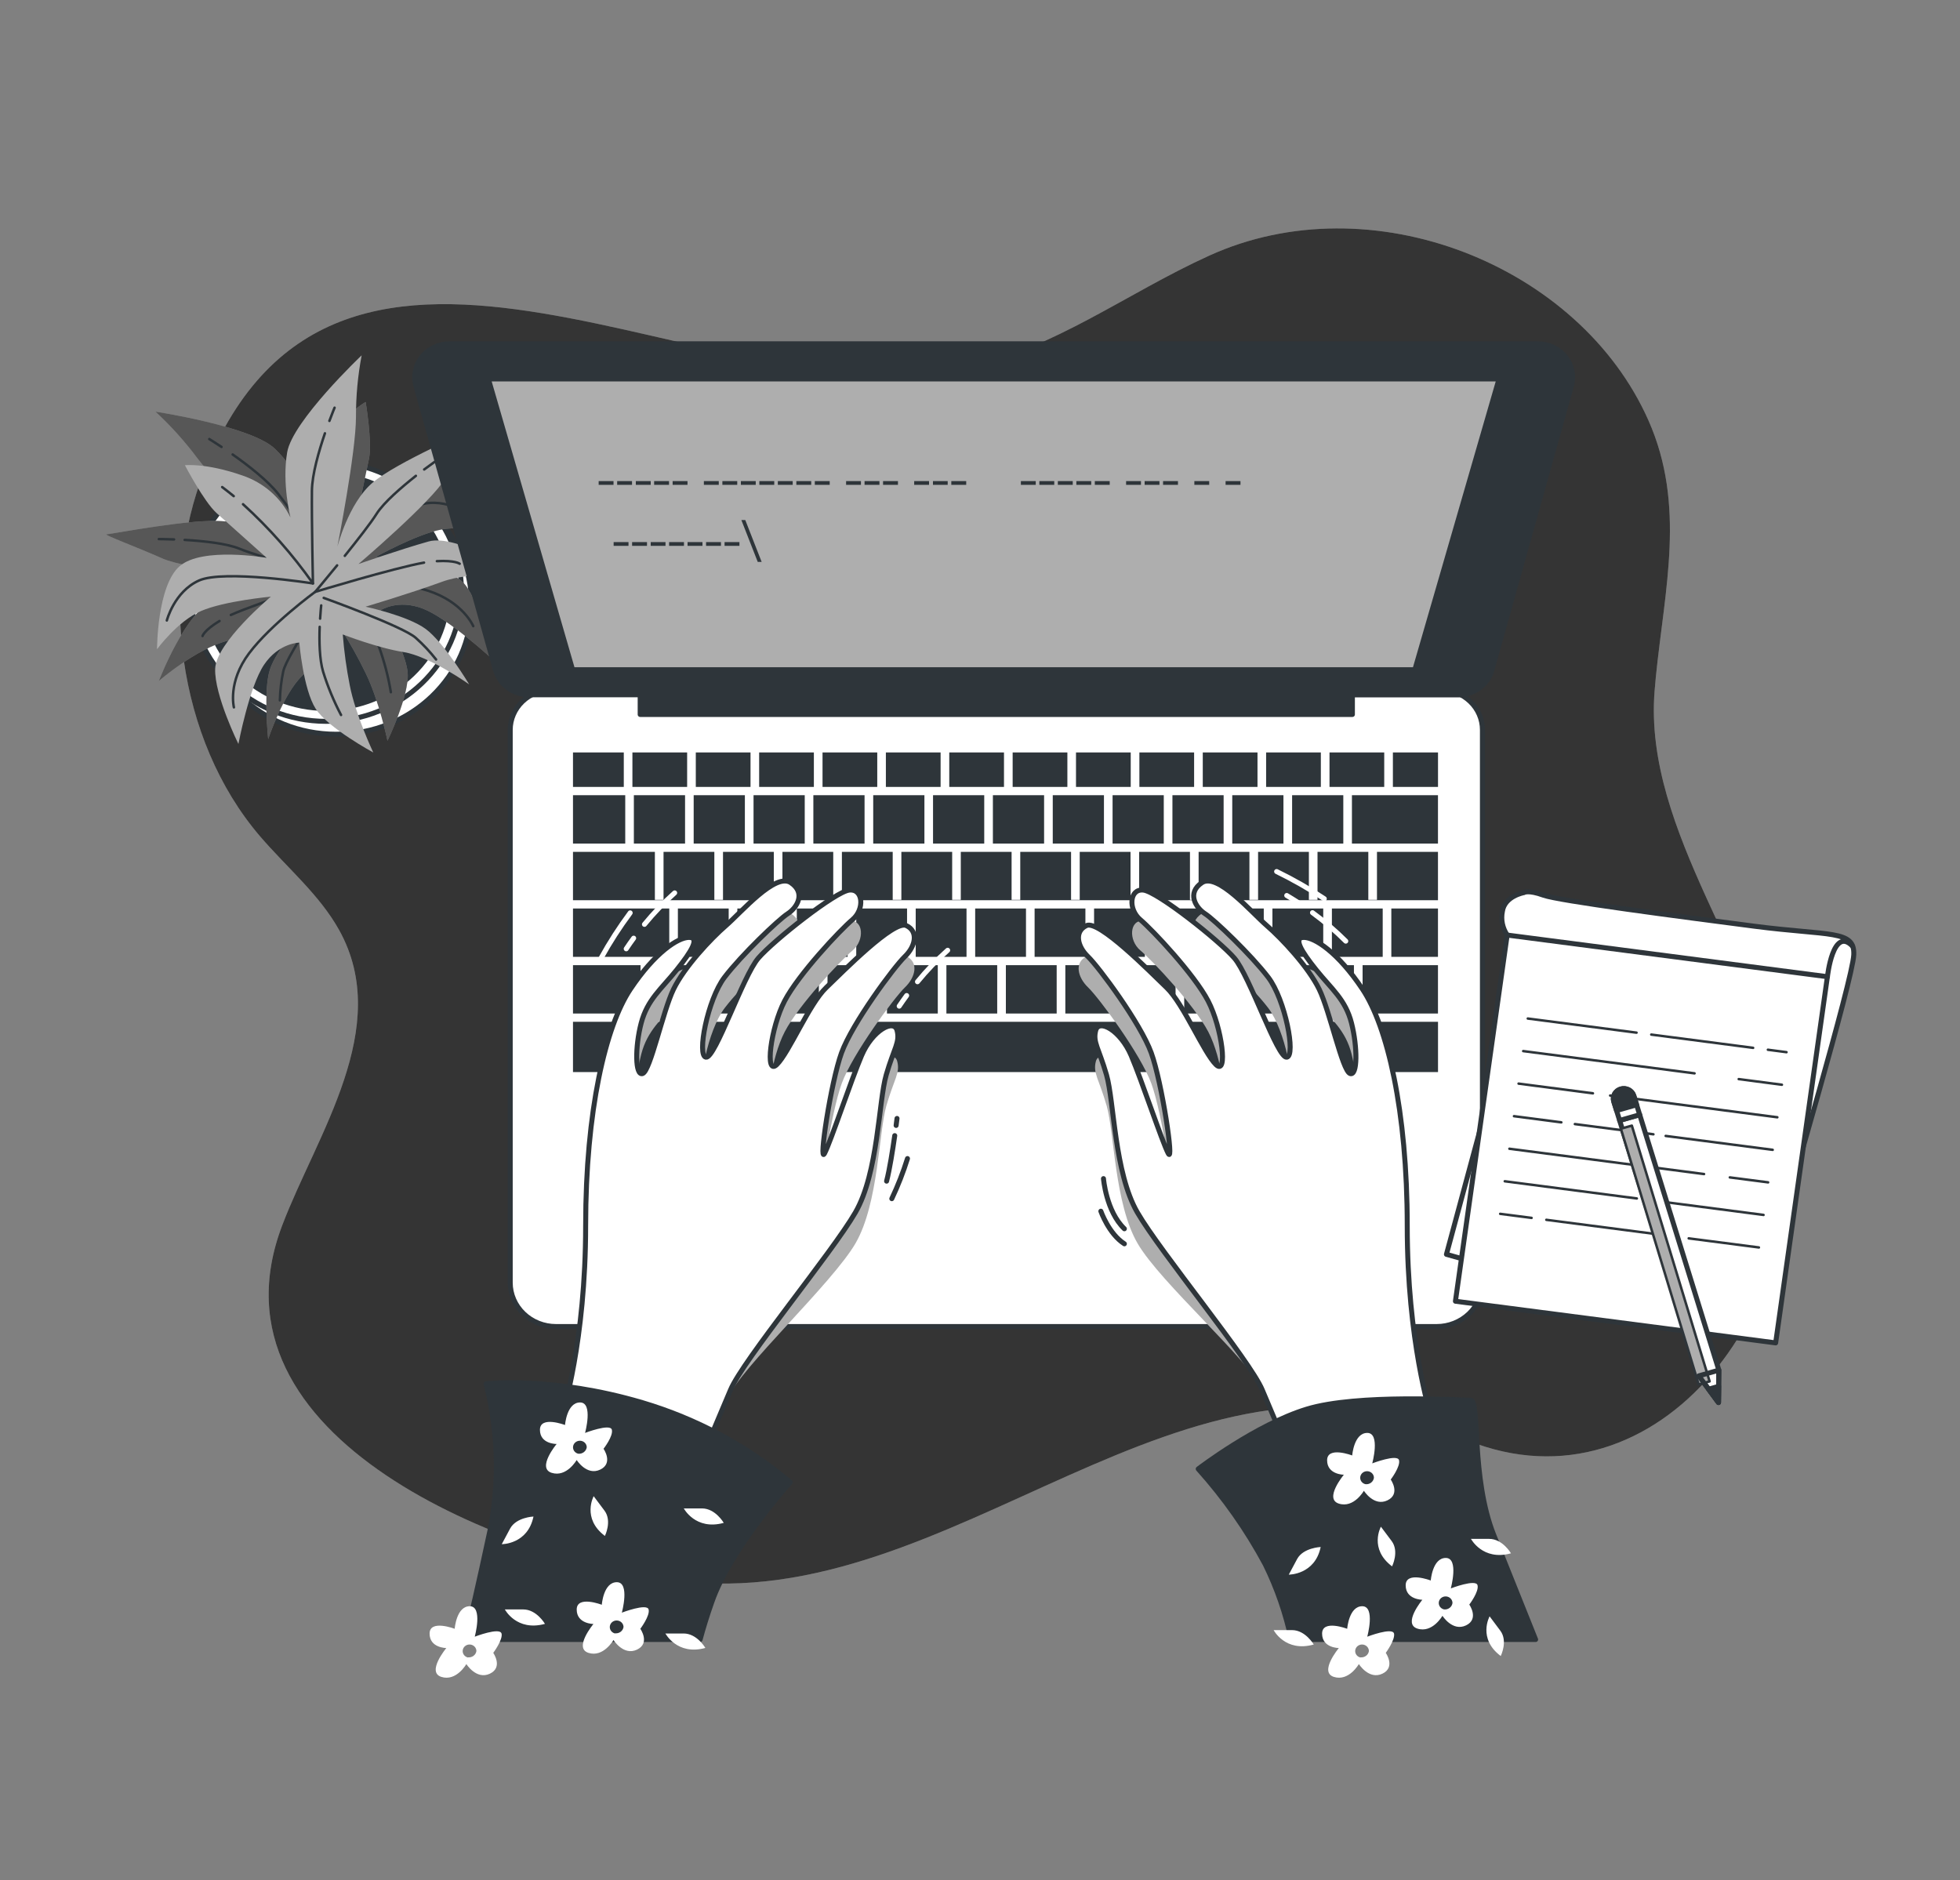 <svg width="393" height="377" viewBox="0 0 393 377" fill="none" xmlns="http://www.w3.org/2000/svg">
<rect x="0" y="0" width="393" height="377" fill="#808080" stroke="none"/>
<path d="M332.014 135.72C333.799 118.031 338.067 101.285 330.521 84.274C316.672 53.059 274.896 36.486 242.434 51.272C225.834 58.812 211.638 69.843 193.356 73.892C144.011 84.817 67.848 26.608 40.99 94.378C31.77 117.631 35.488 148.274 52.159 167.712C57.512 173.948 64.051 179.376 68.013 186.509C78.852 206.03 63.509 227.482 56.592 245.691C40.165 288.721 102.102 312.533 135.719 316.921C191.289 324.22 237.128 263.146 292.392 288.028C330.906 305.37 364.704 263.146 357.63 220.922C353.001 193.28 329.562 166.822 331.755 138.653C331.834 137.68 331.92 136.708 332.014 135.72Z" fill="#AEAEAE"/>
<path opacity="0.7" d="M332.014 135.72C333.799 118.031 338.067 101.285 330.521 84.274C316.672 53.059 274.896 36.486 242.434 51.272C225.834 58.812 211.638 69.843 193.356 73.892C144.011 84.817 67.848 26.608 40.99 94.378C31.77 117.631 35.488 148.274 52.159 167.712C57.512 173.948 64.051 179.376 68.013 186.509C78.852 206.03 63.509 227.482 56.592 245.691C40.165 288.721 102.102 312.533 135.719 316.921C191.289 324.22 237.128 263.146 292.392 288.028C330.906 305.37 364.704 263.146 357.63 220.922C353.001 193.28 329.562 166.822 331.755 138.653C331.834 137.68 331.92 136.708 332.014 135.72Z" fill="black"/>
<path d="M67.415 147.226C82.405 147.226 94.556 135.569 94.556 121.19C94.556 106.811 82.405 95.155 67.415 95.155C52.426 95.155 40.275 106.811 40.275 121.19C40.275 135.569 52.426 147.226 67.415 147.226Z" fill="white" stroke="#2E353A" stroke-linecap="round" stroke-linejoin="round"/>
<path d="M65.395 144.64C80.385 144.64 92.536 132.984 92.536 118.604C92.536 104.225 80.385 92.569 65.395 92.569C50.406 92.569 38.255 104.225 38.255 118.604C38.255 132.984 50.406 144.64 65.395 144.64Z" fill="white" stroke="#2E353A" stroke-linecap="round" stroke-linejoin="round"/>
<path d="M65.395 142.054C78.896 142.054 89.84 131.555 89.84 118.604C89.84 105.653 78.896 95.155 65.395 95.155C51.895 95.155 40.951 105.653 40.951 118.604C40.951 131.555 51.895 142.054 65.395 142.054Z" fill="#2E353A" stroke="#2E353A" stroke-linecap="round" stroke-linejoin="round"/>
<path d="M62.526 100.976C62.526 100.976 59.831 94.507 55.114 89.983C50.398 85.459 31.173 82.541 31.173 82.541C34.277 85.413 37.1 88.553 39.607 91.92C43.985 97.741 58.471 111.004 58.471 111.004C58.471 111.004 51.397 105.183 44.983 104.535C38.569 103.886 22.393 107.121 21.403 107.121C20.413 107.121 27.471 109.707 32.533 111.969C37.595 114.231 57.142 116.177 57.142 116.177C57.142 116.177 48.717 118.439 42.994 120.384C37.272 122.329 31.849 136.55 31.849 136.55C31.849 136.55 39.269 130.08 45.675 128.467C52.081 126.853 61.182 123.943 61.182 123.943C61.182 123.943 55.453 130.088 54.108 134.295C52.764 138.502 53.77 148.199 53.77 148.199C53.77 148.199 56.804 139.151 60.514 135.584C64.224 132.018 68.256 125.918 68.256 125.918C70.124 128.838 71.814 131.859 73.318 134.966C76.014 140.463 77.696 148.538 77.696 148.538C77.696 148.538 82.082 139.49 81.744 134.966C81.406 130.442 76.352 122.352 76.352 122.352C76.352 122.352 79.724 120.09 84.778 122.028C89.832 123.965 98.604 132.056 98.604 132.056C98.604 132.056 96.576 121.379 93.204 117.179C89.832 112.98 75.338 111.675 75.338 111.675C75.338 111.675 83.434 107.151 88.488 106.178C93.542 105.206 100.278 107.475 100.278 107.475C100.278 107.475 92.528 97.123 86.46 96.475C80.392 95.826 71.29 104.859 71.29 104.859L73.994 91.92C74.662 88.686 73.318 80.61 73.318 80.61C73.318 80.61 69.608 82.548 65.222 88.693C63.939 90.463 63.039 92.462 62.576 94.572C62.113 96.682 62.096 98.86 62.526 100.976Z" fill="#AEAEAE"/>
<path opacity="0.5" d="M62.526 100.976C62.526 100.976 59.831 94.507 55.114 89.983C50.398 85.459 31.173 82.541 31.173 82.541C34.277 85.413 37.1 88.553 39.607 91.92C43.985 97.741 58.471 111.004 58.471 111.004C58.471 111.004 51.397 105.183 44.983 104.535C38.569 103.886 22.393 107.121 21.403 107.121C20.413 107.121 27.471 109.707 32.533 111.969C37.595 114.231 57.142 116.177 57.142 116.177C57.142 116.177 48.717 118.439 42.994 120.384C37.272 122.329 31.849 136.55 31.849 136.55C31.849 136.55 39.269 130.08 45.675 128.467C52.081 126.853 61.182 123.943 61.182 123.943C61.182 123.943 55.453 130.088 54.108 134.295C52.764 138.502 53.77 148.199 53.77 148.199C53.77 148.199 56.804 139.151 60.514 135.584C64.224 132.018 68.256 125.918 68.256 125.918C70.124 128.838 71.814 131.859 73.318 134.966C76.014 140.463 77.696 148.538 77.696 148.538C77.696 148.538 82.082 139.49 81.744 134.966C81.406 130.442 76.352 122.352 76.352 122.352C76.352 122.352 79.724 120.09 84.778 122.028C89.832 123.965 98.604 132.056 98.604 132.056C98.604 132.056 96.576 121.379 93.204 117.179C89.832 112.98 75.338 111.675 75.338 111.675C75.338 111.675 83.434 107.151 88.488 106.178C93.542 105.206 100.278 107.475 100.278 107.475C100.278 107.475 92.528 97.123 86.46 96.475C80.392 95.826 71.29 104.859 71.29 104.859L73.994 91.92C74.662 88.686 73.318 80.61 73.318 80.61C73.318 80.61 69.608 82.548 65.222 88.693C63.939 90.463 63.039 92.462 62.576 94.572C62.113 96.682 62.096 98.86 62.526 100.976Z" fill="black"/>
<path d="M69.168 91.129C69.404 90.201 69.663 89.274 69.954 88.361" stroke="#2E353A" stroke-width="0.5" stroke-linecap="round" stroke-linejoin="round"/>
<path d="M46.649 91.128C49.793 93.338 53.723 96.406 55.783 99.038C59.493 103.886 66.912 114.239 66.912 114.239C66.7 107.285 67.275 100.33 68.626 93.496" stroke="#2E353A" stroke-width="0.5" stroke-linecap="round" stroke-linejoin="round"/>
<path d="M41.965 88.037C41.965 88.037 42.947 88.64 44.417 89.613" stroke="#2E353A" stroke-width="0.5" stroke-linecap="round" stroke-linejoin="round"/>
<path d="M66.913 114.239C66.913 114.239 79.724 101.948 85.116 100.976C90.508 100.003 95.232 103.886 95.232 103.886" stroke="#2E353A" stroke-width="0.5" stroke-linecap="round" stroke-linejoin="round"/>
<path d="M44.016 124.516C40.872 126.416 40.613 127.532 40.613 127.532" stroke="#2E353A" stroke-width="0.5" stroke-linecap="round" stroke-linejoin="round"/>
<path d="M94.894 125.556C94.894 125.556 92.874 120.7 85.792 118.438C78.71 116.176 67.596 115.852 67.596 115.852C67.596 115.852 51.994 120.753 46.288 123.309" stroke="#2E353A" stroke-width="0.5" stroke-linecap="round" stroke-linejoin="round"/>
<path d="M60.774 114.005C64.547 115.06 67.588 115.852 67.588 115.852" stroke="#2E353A" stroke-width="0.5" stroke-linecap="round" stroke-linejoin="round"/>
<path d="M37.029 108.259C40.692 108.47 45.408 108.953 48.033 110.031C50.171 110.913 54.384 112.188 58.361 113.326" stroke="#2E353A" stroke-width="0.5" stroke-linecap="round" stroke-linejoin="round"/>
<path d="M31.849 108.094C31.849 108.094 33.083 108.094 34.899 108.162" stroke="#2E353A" stroke-width="0.5" stroke-linecap="round" stroke-linejoin="round"/>
<path d="M66.912 117.79C66.912 117.79 57.48 131.362 56.797 134.612C56.392 136.529 56.165 138.477 56.121 140.433" stroke="#2E353A" stroke-width="0.5" stroke-linecap="round" stroke-linejoin="round"/>
<path d="M71.109 122.065C72.925 124.327 75.102 127.343 76.014 129.756C77.075 132.7 77.864 135.728 78.372 138.804" stroke="#2E353A" stroke-width="0.5" stroke-linecap="round" stroke-linejoin="round"/>
<path d="M68.256 118.763C68.256 118.763 69.042 119.562 70.056 120.791" stroke="#2E353A" stroke-width="0.5" stroke-linecap="round" stroke-linejoin="round"/>
<path d="M58.243 103.766C58.243 103.766 56.506 96.98 57.583 90.684C58.659 84.388 72.516 71.246 72.516 71.246C71.746 75.316 71.365 79.445 71.377 83.581C71.377 90.759 67.643 109.639 67.643 109.639C67.643 109.639 69.852 100.953 74.662 96.821C79.473 92.689 94.587 86.265 95.405 85.715C96.222 85.164 92.049 91.212 89.321 95.886C86.594 100.561 71.872 113.1 71.872 113.1C71.872 113.1 80.094 110.22 85.926 108.576C91.758 106.932 104.79 115.483 104.79 115.483C104.79 115.483 94.831 114.382 88.645 116.651C82.459 118.921 73.295 121.651 73.295 121.651C73.295 121.651 81.689 123.437 85.336 126.099C88.983 128.761 94.076 137.228 94.076 137.228C94.076 137.228 86.106 131.566 80.927 130.751C75.747 129.937 68.728 127.215 68.728 127.215C68.994 130.631 69.461 134.029 70.127 137.394C71.282 143.373 74.843 150.883 74.843 150.883C74.843 150.883 65.781 145.982 63.297 142.114C60.813 138.246 60.011 128.851 60.011 128.851C60.011 128.851 55.893 128.896 52.937 133.3C49.982 137.703 47.805 149.179 47.805 149.179C47.805 149.179 42.963 139.377 43.144 134.099C43.325 128.821 54.313 119.637 54.313 119.637C54.313 119.637 44.991 120.489 40.291 122.525C35.59 124.561 31.487 130.178 31.487 130.178C31.487 130.178 31.487 117.436 36.03 113.515C40.574 109.594 53.472 111.856 53.472 111.856L43.411 102.861C40.896 100.599 37.076 93.285 37.076 93.285C37.076 93.285 41.273 92.787 48.567 95.328C50.687 96.04 52.636 97.154 54.299 98.604C55.961 100.053 57.302 101.809 58.243 103.766Z" fill="#AEAEAE"/>
<path d="M46.862 99.483C46.076 98.857 45.337 98.254 44.551 97.665" stroke="#2E353A" stroke-width="0.5" stroke-linecap="round" stroke-linejoin="round"/>
<path d="M65.152 86.884C63.934 90.443 62.574 95.125 62.542 98.412C62.48 104.444 62.747 116.983 62.747 116.983C58.69 111.218 53.991 105.894 48.732 101.104" stroke="#2E353A" stroke-width="0.5" stroke-linecap="round" stroke-linejoin="round"/>
<path d="M67.085 81.749C67.085 81.749 66.645 82.79 66.048 84.396" stroke="#2E353A" stroke-width="0.5" stroke-linecap="round" stroke-linejoin="round"/>
<path d="M62.746 116.983C62.746 116.983 44.865 114.171 39.897 116.402C34.93 118.634 33.452 124.41 33.452 124.41" stroke="#2E353A" stroke-width="0.5" stroke-linecap="round" stroke-linejoin="round"/>
<path d="M87.6 112.519C91.286 112.323 92.167 113.04 92.167 113.04" stroke="#2E353A" stroke-width="0.5" stroke-linecap="round" stroke-linejoin="round"/>
<path d="M46.901 141.835C46.901 141.835 45.596 136.761 49.966 130.962C54.336 125.164 63.187 118.68 63.187 118.68C63.187 118.68 78.836 113.922 85.022 112.813" stroke="#2E353A" stroke-width="0.5" stroke-linecap="round" stroke-linejoin="round"/>
<path d="M67.596 113.364C65.175 116.327 63.195 118.68 63.195 118.68" stroke="#2E353A" stroke-width="0.5" stroke-linecap="round" stroke-linejoin="round"/>
<path d="M83.387 95.411C80.542 97.673 77.005 100.689 75.527 103.004C74.324 104.919 71.675 108.282 69.137 111.456" stroke="#2E353A" stroke-width="0.5" stroke-linecap="round" stroke-linejoin="round"/>
<path d="M87.49 92.373C87.49 92.373 86.492 93.066 85.053 94.137" stroke="#2E353A" stroke-width="0.5" stroke-linecap="round" stroke-linejoin="round"/>
<path d="M64.908 119.886C64.908 119.886 80.84 125.632 83.348 127.886C84.843 129.216 86.211 130.672 87.435 132.237" stroke="#2E353A" stroke-width="0.5" stroke-linecap="round" stroke-linejoin="round"/>
<path d="M64.099 125.692C63.989 128.542 64.044 132.199 64.79 134.687C65.717 137.676 66.919 140.581 68.382 143.366" stroke="#2E353A" stroke-width="0.5" stroke-linecap="round" stroke-linejoin="round"/>
<path d="M64.405 121.394C64.405 121.394 64.279 122.465 64.185 124.048" stroke="#2E353A" stroke-width="0.5" stroke-linecap="round" stroke-linejoin="round"/>
<path d="M110.692 138.306H288.855C291.079 138.306 293.212 139.154 294.785 140.663C296.358 142.171 297.242 144.218 297.242 146.351V257.189C297.242 258.345 297.004 259.489 296.543 260.557C296.082 261.624 295.407 262.594 294.555 263.411C293.703 264.228 292.692 264.877 291.579 265.319C290.466 265.761 289.273 265.989 288.069 265.989H111.478C110.274 265.989 109.081 265.761 107.968 265.319C106.855 264.877 105.844 264.228 104.992 263.411C104.141 262.594 103.465 261.624 103.004 260.557C102.543 259.489 102.306 258.345 102.306 257.189V146.351C102.306 144.218 103.189 142.171 104.762 140.663C106.335 139.154 108.468 138.306 110.692 138.306Z" fill="white" stroke="#2E353A" stroke-linecap="round" stroke-linejoin="round"/>
<path d="M175.899 150.875H164.926V157.789H175.899V150.875Z" fill="#2E353A"/>
<path d="M140.348 193.529H130.162V203.225H140.348V193.529Z" fill="#2E353A"/>
<path d="M185.355 159.448H175.089V169.145H185.355V159.448Z" fill="#2E353A"/>
<path d="M163.189 150.875H152.217V157.789H163.189V150.875Z" fill="#2E353A"/>
<path d="M197.349 159.448H187.083V169.145H197.349V159.448Z" fill="#2E353A"/>
<path d="M188.6 150.875H177.628V157.789H188.6V150.875Z" fill="#2E353A"/>
<path d="M134.194 182.166H114.89V191.862H134.194V182.166Z" fill="#2E353A"/>
<path d="M161.358 159.448H151.093V169.145H161.358V159.448Z" fill="#2E353A"/>
<path d="M128.432 193.529H114.89V203.225H128.432V193.529Z" fill="#2E353A"/>
<path d="M201.31 150.875H190.337V157.789H201.31V150.875Z" fill="#2E353A"/>
<path d="M137.361 159.448H127.096V169.145H137.361V159.448Z" fill="#2E353A"/>
<path d="M137.778 150.875H126.805V157.789H137.778V150.875Z" fill="#2E353A"/>
<path d="M150.487 150.875H139.515V157.789H150.487V150.875Z" fill="#2E353A"/>
<path d="M149.355 159.448H139.09V169.145H149.355V159.448Z" fill="#2E353A"/>
<path d="M173.352 159.448H163.087V169.145H173.352V159.448Z" fill="#2E353A"/>
<path d="M252.141 150.875H241.168V157.789H252.141V150.875Z" fill="#2E353A"/>
<path d="M264.843 150.875H253.87V157.789H264.843V150.875Z" fill="#2E353A"/>
<path d="M257.344 159.448H247.079V169.145H257.344V159.448Z" fill="#2E353A"/>
<path d="M269.346 159.448H259.081V169.145H269.346V159.448Z" fill="#2E353A"/>
<path d="M288.328 193.529H273.213V203.225H288.328V193.529Z" fill="#2E353A"/>
<path d="M277.552 150.875H266.58V157.789H277.552V150.875Z" fill="#2E353A"/>
<path d="M125.367 159.448H114.89V169.145H125.367V159.448Z" fill="#2E353A"/>
<path d="M214.02 150.875H203.047V157.789H214.02V150.875Z" fill="#2E353A"/>
<path d="M226.722 150.875H215.749V157.789H226.722V150.875Z" fill="#2E353A"/>
<path d="M221.353 159.448H211.088V169.145H221.353V159.448Z" fill="#2E353A"/>
<path d="M245.35 159.448H235.084V169.145H245.35V159.448Z" fill="#2E353A"/>
<path d="M209.351 159.448H199.086V169.145H209.351V159.448Z" fill="#2E353A"/>
<path d="M233.348 159.448H223.083V169.145H233.348V159.448Z" fill="#2E353A"/>
<path d="M239.431 150.875H228.458V157.789H239.431V150.875Z" fill="#2E353A"/>
<path d="M223.797 193.529H213.611V203.225H223.797V193.529Z" fill="#2E353A"/>
<path d="M277.246 182.166H267.059V191.862H277.246V182.166Z" fill="#2E353A"/>
<path d="M265.322 182.166H255.135V191.862H265.322V182.166Z" fill="#2E353A"/>
<path d="M271.477 193.529H261.29V203.225H271.477V193.529Z" fill="#2E353A"/>
<path d="M259.561 193.529H249.374V203.225H259.561V193.529Z" fill="#2E353A"/>
<path d="M235.713 193.529H225.527V203.225H235.713V193.529Z" fill="#2E353A"/>
<path d="M247.637 193.529H237.45V203.225H247.637V193.529Z" fill="#2E353A"/>
<path d="M253.398 182.166H243.212V191.862H253.398V182.166Z" fill="#2E353A"/>
<path d="M241.482 182.166H231.296V191.862H241.482V182.166Z" fill="#2E353A"/>
<path d="M288.336 150.875H279.289V157.789H288.336V150.875Z" fill="#2E353A"/>
<path d="M125.076 150.875H114.89V157.789H125.076V150.875Z" fill="#2E353A"/>
<path d="M288.336 204.884H114.89V214.965H288.336V204.884Z" fill="#2E353A"/>
<path d="M288.328 159.448H271.076V169.145H288.328V159.448Z" fill="#2E353A"/>
<path d="M288.328 182.166H278.975V191.862H288.328V182.166Z" fill="#2E353A"/>
<path d="M276.098 180.432H274.361V170.811H264.175V180.432H262.445V170.811H252.259V180.432H250.522V170.811H240.335V180.432H238.598V170.811H228.412V180.432H226.682V170.811H216.496V180.432H214.759V170.811H204.572V180.432H202.835V170.811H192.649V180.432H190.919V170.811H180.733V180.432H178.996V170.811H168.809V180.432H167.072V170.811H156.886V180.432H155.156V170.811H144.97V180.432H143.233V170.811H133.046V180.432H131.309V170.811H114.89V180.507H288.328V170.811H276.098V180.432Z" fill="#2E353A"/>
<path d="M193.796 182.166H183.609V191.862H193.796V182.166Z" fill="#2E353A"/>
<path d="M229.559 182.166H219.373V191.862H229.559V182.166Z" fill="#2E353A"/>
<path d="M169.957 182.166H159.77V191.862H169.957V182.166Z" fill="#2E353A"/>
<path d="M176.111 193.529H165.924V203.225H176.111V193.529Z" fill="#2E353A"/>
<path d="M181.873 182.166H171.686V191.862H181.873V182.166Z" fill="#2E353A"/>
<path d="M158.033 182.166H147.847V191.862H158.033V182.166Z" fill="#2E353A"/>
<path d="M152.272 193.529H142.085V203.225H152.272V193.529Z" fill="#2E353A"/>
<path d="M164.188 193.529H154.001V203.225H164.188V193.529Z" fill="#2E353A"/>
<path d="M205.72 182.166H195.533V191.862H205.72V182.166Z" fill="#2E353A"/>
<path d="M211.874 193.529H201.688V203.225H211.874V193.529Z" fill="#2E353A"/>
<path d="M217.635 182.166H207.449V191.862H217.635V182.166Z" fill="#2E353A"/>
<path d="M188.035 193.529H177.848V203.225H188.035V193.529Z" fill="#2E353A"/>
<path d="M199.95 193.529H189.764V203.225H199.95V193.529Z" fill="#2E353A"/>
<path d="M146.109 182.166H135.923V191.862H146.109V182.166Z" fill="#2E353A"/>
<path d="M308.371 68.938H90.13C89.06 68.939 88.004 69.176 87.045 69.63C86.085 70.085 85.248 70.745 84.597 71.56C83.945 72.375 83.498 73.323 83.29 74.329C83.082 75.337 83.117 76.376 83.394 77.368L99.35 134.355C99.748 135.778 100.623 137.035 101.841 137.932C103.059 138.828 104.551 139.315 106.086 139.316H128.361V143.26H271.17V139.339H292.392C293.927 139.338 295.419 138.851 296.637 137.954C297.855 137.057 298.73 135.8 299.128 134.378L315.084 77.39C315.365 76.399 315.404 75.359 315.199 74.351C314.994 73.343 314.55 72.393 313.901 71.576C313.252 70.759 312.415 70.096 311.457 69.638C310.498 69.181 309.442 68.941 308.371 68.938Z" fill="#2E353A" stroke="#2E353A" stroke-linecap="round" stroke-linejoin="round"/>
<path d="M283.691 134.287H114.811L97.92 75.981H300.574L283.691 134.287Z" fill="#AEAEAE" stroke="#2E353A" stroke-linecap="round" stroke-linejoin="round"/>
<path d="M126.019 108.696V109.45H123.04V108.696H126.019Z" fill="#2E353A"/>
<path d="M129.729 108.696V109.45H126.742V108.696H129.729Z" fill="#2E353A"/>
<path d="M133.439 108.696V109.45H130.476V108.696H133.439Z" fill="#2E353A"/>
<path d="M137.141 108.696V109.45H134.162V108.696H137.141Z" fill="#2E353A"/>
<path d="M140.851 108.696V109.45H137.864V108.696H140.851Z" fill="#2E353A"/>
<path d="M144.561 108.696V109.45H141.574V108.696H144.561Z" fill="#2E353A"/>
<path d="M148.263 108.696V109.45H145.284V108.696H148.263Z" fill="#2E353A"/>
<path d="M151.933 112.67L148.648 104.271H149.434L152.719 112.67H151.933Z" fill="#2E353A"/>
<path d="M123.017 96.466V97.22H120.038V96.466H123.017Z" fill="#2E353A"/>
<path d="M126.726 96.466V97.22H123.748V96.466H126.726Z" fill="#2E353A"/>
<path d="M130.476 96.466V97.22H127.489V96.466H130.476Z" fill="#2E353A"/>
<path d="M134.146 96.466V97.22H131.16V96.466H134.146Z" fill="#2E353A"/>
<path d="M137.849 96.466V97.22H134.87V96.466H137.849Z" fill="#2E353A"/>
<path d="M144.121 96.466V97.22H141.134V96.466H144.121Z" fill="#2E353A"/>
<path d="M147.823 96.466V97.22H144.844V96.466H147.823Z" fill="#2E353A"/>
<path d="M151.533 96.466V97.22H148.554V96.466H151.533Z" fill="#2E353A"/>
<path d="M155.243 96.466V97.22H152.256V96.466H155.243Z" fill="#2E353A"/>
<path d="M158.945 96.466V97.22H155.966V96.466H158.945Z" fill="#2E353A"/>
<path d="M162.655 96.466V97.22H159.676V96.466H162.655Z" fill="#2E353A"/>
<path d="M166.365 96.466V97.22H163.378V96.466H166.365Z" fill="#2E353A"/>
<path d="M172.629 96.466V97.22H169.65V96.466H172.629Z" fill="#2E353A"/>
<path d="M176.339 96.466V97.22H173.352V96.466H176.339Z" fill="#2E353A"/>
<path d="M180.049 96.466V97.22H177.062V96.466H180.049Z" fill="#2E353A"/>
<path d="M186.282 96.466V97.22H183.303V96.466H186.282Z" fill="#2E353A"/>
<path d="M190.023 96.466V97.22H187.068V96.466H190.023Z" fill="#2E353A"/>
<path d="M193.733 96.466V97.22H190.746V96.466H193.733Z" fill="#2E353A"/>
<path d="M207.677 96.466V97.22H204.698V96.466H207.677Z" fill="#2E353A"/>
<path d="M211.387 96.466V97.22H208.4V96.466H211.387Z" fill="#2E353A"/>
<path d="M215.097 96.466V97.22H212.11V96.466H215.097Z" fill="#2E353A"/>
<path d="M218.799 96.466V97.22H215.82V96.466H218.799Z" fill="#2E353A"/>
<path d="M222.509 96.466V97.22H219.522V96.466H222.509Z" fill="#2E353A"/>
<path d="M228.773 96.466V97.22H225.794V96.466H228.773Z" fill="#2E353A"/>
<path d="M232.483 96.466V97.22H229.512V96.466H232.483Z" fill="#2E353A"/>
<path d="M236.193 96.466V97.22H233.206V96.466H236.193Z" fill="#2E353A"/>
<path d="M242.457 96.466V97.22H239.479V96.466H242.457Z" fill="#2E353A"/>
<path d="M248.729 96.466V97.22H245.743V96.466H248.729Z" fill="#2E353A"/>
<path d="M298.437 220.387L290.026 251.512L297.981 253.751L298.437 220.387Z" fill="white" stroke="#2E353A" stroke-linecap="round" stroke-linejoin="round"/>
<path d="M302.21 187.49C301.26 186.091 300.914 184.393 301.243 182.755C301.675 179.686 305.534 178.985 305.534 178.985C305.534 178.985 306.375 178.374 309.464 179.497C312.553 180.621 336.44 183.727 351.704 185.71C366.968 187.693 371.912 186.411 371.7 191.441C371.488 196.47 358.094 241.604 357.89 243.022C357.685 244.439 302.21 187.49 302.21 187.49Z" fill="white" stroke="#2E353A" stroke-miterlimit="10"/>
<path d="M366.413 195.841L302.203 187.491L291.827 260.915L356.037 269.265L366.413 195.841Z" fill="white" stroke="#2E353A" stroke-linecap="round" stroke-linejoin="round"/>
<path d="M354.479 210.487L358.212 210.977" stroke="#2E353A" stroke-width="0.5" stroke-linecap="round" stroke-linejoin="round"/>
<path d="M331.095 207.448L351.523 210.11" stroke="#2E353A" stroke-width="0.5" stroke-linecap="round" stroke-linejoin="round"/>
<path d="M306.336 204.229L328.14 207.064" stroke="#2E353A" stroke-width="0.5" stroke-linecap="round" stroke-linejoin="round"/>
<path d="M348.63 216.375L357.292 217.506" stroke="#2E353A" stroke-width="0.5" stroke-linecap="round" stroke-linejoin="round"/>
<path d="M305.417 210.758L339.773 215.222" stroke="#2E353A" stroke-width="0.5" stroke-linecap="round" stroke-linejoin="round"/>
<path d="M322.85 219.67L356.373 224.029" stroke="#2E353A" stroke-width="0.5" stroke-linecap="round" stroke-linejoin="round"/>
<path d="M304.489 217.28L319.399 219.226" stroke="#2E353A" stroke-width="0.5" stroke-linecap="round" stroke-linejoin="round"/>
<path d="M333.987 227.769L355.445 230.558" stroke="#2E353A" stroke-width="0.5" stroke-linecap="round" stroke-linejoin="round"/>
<path d="M315.776 225.393L331.527 227.444" stroke="#2E353A" stroke-width="0.5" stroke-linecap="round" stroke-linejoin="round"/>
<path d="M303.569 223.81L313.064 225.047" stroke="#2E353A" stroke-width="0.5" stroke-linecap="round" stroke-linejoin="round"/>
<path d="M346.846 236.085L354.525 237.08" stroke="#2E353A" stroke-width="0.5" stroke-linecap="round" stroke-linejoin="round"/>
<path d="M302.649 230.339L341.682 235.414" stroke="#2E353A" stroke-width="0.5" stroke-linecap="round" stroke-linejoin="round"/>
<path d="M331.896 240.782L353.606 243.61" stroke="#2E353A" stroke-width="0.5" stroke-linecap="round" stroke-linejoin="round"/>
<path d="M301.722 236.862L328.203 240.308" stroke="#2E353A" stroke-width="0.5" stroke-linecap="round" stroke-linejoin="round"/>
<path d="M338.601 248.307L352.678 250.132" stroke="#2E353A" stroke-width="0.5" stroke-linecap="round" stroke-linejoin="round"/>
<path d="M310.054 244.59L335.159 247.855" stroke="#2E353A" stroke-width="0.5" stroke-linecap="round" stroke-linejoin="round"/>
<path d="M300.802 243.391L307.098 244.205" stroke="#2E353A" stroke-width="0.5" stroke-linecap="round" stroke-linejoin="round"/>
<path d="M366.418 195.844C366.418 195.844 367.518 185.605 371.448 189.722" stroke="#2E353A" stroke-linecap="round" stroke-linejoin="round"/>
<path d="M344.646 274.72L344.575 281.227L340.621 275.873L324.752 224.669L328.776 223.516L344.646 274.72Z" fill="white" stroke="#2E353A" stroke-linecap="round" stroke-linejoin="round"/>
<path d="M327.201 225.704L325.005 226.318L340.598 277.602L342.794 276.988L327.201 225.704Z" fill="#AEAEAE" stroke="#2E353A" stroke-width="0.5" stroke-linecap="round" stroke-linejoin="round"/>
<path d="M344.645 274.735L340.629 275.881L344.575 281.227L344.645 274.735Z" stroke="#2E353A" stroke-linecap="round" stroke-linejoin="round"/>
<path d="M342.602 278.55L344.575 281.227L344.614 277.977L342.602 278.55Z" fill="#2E353A" stroke="#2E353A" stroke-linecap="round" stroke-linejoin="round"/>
<path d="M324.988 218.358C324.455 218.512 324.007 218.861 323.742 219.33C323.477 219.799 323.416 220.35 323.573 220.862L324.752 224.669L328.776 223.523L327.597 219.716C327.437 219.205 327.073 218.775 326.584 218.521C326.095 218.267 325.521 218.208 324.988 218.358Z" fill="white" stroke="#2E353A" stroke-linecap="round" stroke-linejoin="round"/>
<path d="M324.988 218.358C324.455 218.512 324.007 218.861 323.742 219.33C323.477 219.799 323.416 220.35 323.573 220.862L324.139 222.679L328.155 221.533L327.597 219.716C327.437 219.205 327.073 218.775 326.584 218.521C326.095 218.267 325.521 218.208 324.988 218.358Z" fill="#2E353A" stroke="#2E353A" stroke-linecap="round" stroke-linejoin="round"/>
<path d="M127.057 188.115C126.554 188.794 126.059 189.503 125.563 190.249" stroke="white" stroke-linecap="round" stroke-linejoin="round"/>
<path d="M135.278 179.037C133.088 180.984 131.062 183.095 129.218 185.348" stroke="white" stroke-linecap="round" stroke-linejoin="round"/>
<path d="M126.357 183.041C124.21 185.93 122.264 188.953 120.533 192.089" stroke="white" stroke-linecap="round" stroke-linejoin="round"/>
<path d="M181.794 199.621C181.299 200.3 180.795 201.008 180.3 201.747" stroke="white" stroke-linecap="round" stroke-linejoin="round"/>
<path d="M190.016 190.543C187.83 192.492 185.806 194.602 183.963 196.854" stroke="white" stroke-linecap="round" stroke-linejoin="round"/>
<path d="M181.102 194.532C178.956 197.438 177.01 200.475 175.278 203.625" stroke="white" stroke-linecap="round" stroke-linejoin="round"/>
<path d="M260.252 180.96C259.537 180.493 258.783 180.025 258.004 179.558" stroke="white" stroke-linecap="round" stroke-linejoin="round"/>
<path d="M269.842 188.711C267.774 186.645 265.543 184.737 263.168 183.003" stroke="white" stroke-linecap="round" stroke-linejoin="round"/>
<path d="M265.534 180.206C262.476 178.191 259.283 176.37 255.977 174.754" stroke="white" stroke-linecap="round" stroke-linejoin="round"/>
<path d="M179.404 227.708C178.996 230.543 178.383 234.494 177.77 236.839" stroke="#2E353A" stroke-linecap="round" stroke-linejoin="round"/>
<path d="M179.86 224.262C179.86 224.262 179.798 224.798 179.68 225.665" stroke="#2E353A" stroke-linecap="round" stroke-linejoin="round"/>
<path d="M181.959 232.307C181.101 235.054 180.05 237.741 178.815 240.352" stroke="#2E353A" stroke-linecap="round" stroke-linejoin="round"/>
<path d="M221.259 236.326C221.259 236.326 221.785 242.863 225.448 246.385" stroke="#2E353A" stroke-linecap="round" stroke-linejoin="round"/>
<path d="M220.732 242.863C220.732 242.863 222.304 247.387 225.448 249.4" stroke="#2E353A" stroke-linecap="round" stroke-linejoin="round"/>
<g style="mix-blend-mode:multiply">
<path d="M113.97 277.804C113.97 277.804 117.46 275.112 117.46 251.972C117.46 228.831 121.476 211.927 126.428 204.515C131.38 197.103 136.009 194.132 138.179 194.132C140.348 194.132 138.792 196.801 135.703 200.654C132.614 204.507 129.831 206.588 128.589 211.338C127.347 216.089 127.355 222.015 128.904 221.419C130.452 220.824 132.92 208.963 135.082 204.515C137.243 200.066 142.509 194.426 145.598 191.757C148.687 189.088 155.494 181.08 158.583 183.154C161.672 185.227 159.825 188.198 157.97 189.382C156.115 190.566 148.687 197.676 145.292 202.14C141.896 206.603 139.727 217.861 141.582 218.155C143.437 218.449 149.002 201.846 152.091 198.287C155.18 194.728 167.551 184.933 170.334 184.639C173.116 184.345 173.431 188.492 170.955 190.573C168.479 192.654 160.132 201.544 157.349 206.882C154.567 212.221 153.325 222.015 155.777 219.64C158.229 217.265 162.269 207.478 165.673 204.213C169.076 200.948 179.278 190.573 181.754 191.757C184.23 192.941 183.609 195.912 181.448 197.985C179.286 200.059 170.931 211.338 168.77 217.265C166.608 223.191 164.124 239.81 165.366 237.442C166.608 235.074 170.625 222.905 172.786 217.838C174.948 212.771 179.278 210.426 179.899 212.794C180.52 215.161 179.278 216.353 177.73 221.698C176.182 227.044 176.158 241.302 171.552 249.28C166.946 257.257 148.459 274.328 145.991 280.254C144.204 284.336 142.069 288.27 139.609 292.016" fill="#AEAEAE"/>
</g>
<g style="mix-blend-mode:multiply">
<path d="M285.75 279.809C285.75 279.809 282.174 275.112 282.174 251.972C282.174 228.831 278.15 211.927 273.206 204.515C268.262 197.103 263.617 194.132 261.455 194.132C259.294 194.132 260.834 196.801 263.931 200.654C267.028 204.507 269.802 206.588 271.005 211.338C272.208 216.089 272.247 222.015 270.699 221.419C269.15 220.824 266.682 208.963 264.513 204.515C262.343 200.066 257.093 194.426 254.004 191.757C250.915 189.088 244.108 181.08 241.011 183.154C237.914 185.227 239.777 188.198 241.632 189.382C243.487 190.566 250.907 197.676 254.31 202.14C257.714 206.603 259.875 217.861 258.02 218.155C256.165 218.449 250.624 201.846 247.535 198.302C244.446 194.758 232.067 184.948 229.284 184.654C226.502 184.36 226.195 188.507 228.671 190.588C231.147 192.669 239.494 201.559 242.277 206.897C245.059 212.236 246.293 222.03 243.849 219.655C241.404 217.28 237.356 207.493 233.961 204.228C230.565 200.963 220.355 190.588 217.879 191.772C215.403 192.956 216.024 195.927 218.186 198C220.347 200.074 228.703 211.354 230.864 217.28C233.026 223.206 235.501 239.825 234.267 237.457C233.033 235.089 229.009 222.92 226.848 217.853C224.686 212.786 220.355 210.441 219.734 212.809C219.113 215.176 220.355 216.368 221.896 221.713C223.436 227.059 223.468 241.318 228.082 249.295C232.695 257.272 250.656 272.842 253.131 278.776C255.607 284.71 260.088 294.06 260.088 294.06" fill="#AEAEAE"/>
</g>
<path d="M112.791 283.504C112.791 283.504 117.428 268.974 117.428 245.804C117.428 222.634 121.445 205.759 126.397 198.347C131.348 190.935 135.978 187.965 138.147 187.965C140.317 187.965 138.76 190.634 135.671 194.487C132.582 198.34 129.8 200.421 128.558 205.163C127.316 209.906 127.324 215.848 128.873 215.252C130.421 214.656 132.889 202.796 135.051 198.347C137.212 193.899 142.478 188.259 145.567 185.59C148.656 182.92 155.463 174.913 158.552 176.986C161.641 179.06 159.794 182.031 157.939 183.215C156.084 184.398 148.656 191.509 145.261 195.972C141.865 200.436 139.696 211.693 141.551 211.987C143.406 212.281 148.971 195.678 152.06 192.112C155.149 188.545 167.52 178.766 170.303 178.472C173.085 178.178 173.399 182.325 170.924 184.406C168.448 186.487 160.1 195.377 157.318 200.715C154.535 206.053 153.294 215.848 155.746 213.473C158.198 211.097 162.238 201.311 165.642 198.046C169.045 194.781 179.247 184.406 181.723 185.59C184.199 186.773 183.578 189.744 181.417 191.818C179.255 193.891 170.9 205.163 168.738 211.097C166.577 217.031 164.093 233.642 165.335 231.267C166.577 228.892 170.593 216.737 172.755 211.663C174.916 206.589 179.247 204.244 179.868 206.619C180.489 208.994 179.247 210.178 177.699 215.516C176.15 220.854 176.127 235.12 171.521 243.105C166.915 251.09 148.947 272.767 146.471 278.701C143.995 284.635 138.43 297.687 138.43 297.687" fill="white"/>
<path d="M112.791 283.504C112.791 283.504 117.428 268.974 117.428 245.804C117.428 222.634 121.445 205.759 126.397 198.347C131.348 190.935 135.978 187.965 138.147 187.965C140.317 187.965 138.76 190.634 135.671 194.487C132.582 198.34 129.8 200.421 128.558 205.163C127.316 209.906 127.324 215.848 128.873 215.252C130.421 214.656 132.889 202.796 135.051 198.347C137.212 193.899 142.478 188.259 145.567 185.59C148.656 182.92 155.463 174.913 158.552 176.986C161.641 179.06 159.794 182.031 157.939 183.215C156.084 184.398 148.656 191.509 145.261 195.972C141.865 200.436 139.696 211.693 141.551 211.987C143.406 212.281 148.971 195.678 152.06 192.112C155.149 188.545 167.52 178.766 170.303 178.472C173.085 178.178 173.399 182.325 170.924 184.406C168.448 186.487 160.1 195.377 157.318 200.715C154.535 206.053 153.294 215.848 155.746 213.473C158.198 211.097 162.238 201.311 165.642 198.046C169.045 194.781 179.247 184.406 181.723 185.59C184.199 186.773 183.578 189.744 181.417 191.818C179.255 193.891 170.9 205.163 168.738 211.097C166.577 217.031 164.093 233.642 165.335 231.267C166.577 228.892 170.593 216.737 172.755 211.663C174.916 206.589 179.247 204.244 179.868 206.619C180.489 208.994 179.247 210.178 177.699 215.516C176.15 220.854 176.127 235.12 171.521 243.105C166.915 251.09 148.947 272.767 146.471 278.701C143.995 284.635 138.43 297.687 138.43 297.687" stroke="#2E353A" stroke-linecap="round" stroke-linejoin="round"/>
<path d="M286.803 283.504C286.803 283.504 282.166 268.974 282.166 245.804C282.166 222.634 278.142 205.759 273.198 198.347C268.254 190.935 263.609 187.965 261.447 187.965C259.286 187.965 260.826 190.634 263.923 194.487C267.02 198.34 269.794 200.421 270.997 205.163C272.199 209.906 272.239 215.848 270.69 215.252C269.142 214.656 266.674 202.796 264.505 198.347C262.335 193.899 257.085 188.259 253.996 185.59C250.907 182.92 244.1 174.913 241.003 176.986C237.906 179.06 239.769 182.031 241.624 183.215C243.479 184.398 250.899 191.509 254.302 195.972C257.706 200.436 259.867 211.693 258.012 211.987C256.157 212.281 250.592 195.678 247.503 192.112C244.414 188.545 232.035 178.766 229.252 178.472C226.47 178.178 226.163 182.325 228.639 184.406C231.115 186.487 239.463 195.377 242.245 200.715C245.027 206.053 246.261 215.848 243.817 213.473C241.373 211.097 237.325 201.311 233.929 198.046C230.534 194.781 220.323 184.406 217.848 185.59C215.372 186.773 215.993 189.744 218.154 191.818C220.316 193.891 228.671 205.163 230.832 211.097C232.994 217.031 235.47 233.642 234.236 231.267C233.002 228.892 228.977 216.737 226.816 211.663C224.654 206.589 220.323 204.244 219.703 206.619C219.082 208.994 220.323 210.178 221.864 215.516C223.405 220.854 223.436 235.12 228.05 243.105C232.664 251.09 250.624 272.767 253.1 278.701C255.576 284.635 261.14 297.687 261.14 297.687" fill="white"/>
<path d="M286.803 283.504C286.803 283.504 282.166 268.974 282.166 245.804C282.166 222.634 278.142 205.759 273.198 198.347C268.254 190.935 263.609 187.965 261.447 187.965C259.286 187.965 260.826 190.634 263.923 194.487C267.02 198.34 269.794 200.421 270.997 205.163C272.199 209.906 272.239 215.848 270.69 215.252C269.142 214.656 266.674 202.796 264.505 198.347C262.335 193.899 257.085 188.259 253.996 185.59C250.907 182.92 244.1 174.913 241.003 176.986C237.906 179.06 239.769 182.031 241.624 183.215C243.479 184.398 250.899 191.509 254.302 195.972C257.706 200.436 259.867 211.693 258.012 211.987C256.157 212.281 250.592 195.678 247.503 192.112C244.414 188.545 232.035 178.766 229.252 178.472C226.47 178.178 226.163 182.325 228.639 184.406C231.115 186.487 239.463 195.377 242.245 200.715C245.027 206.053 246.261 215.848 243.817 213.473C241.373 211.097 237.325 201.311 233.929 198.046C230.534 194.781 220.323 184.406 217.848 185.59C215.372 186.773 215.993 189.744 218.154 191.818C220.316 193.891 228.671 205.163 230.832 211.097C232.994 217.031 235.47 233.642 234.236 231.267C233.002 228.892 228.977 216.737 226.816 211.663C224.654 206.589 220.323 204.244 219.703 206.619C219.082 208.994 220.323 210.178 221.864 215.516C223.405 220.854 223.436 235.12 228.05 243.105C232.664 251.09 250.624 272.767 253.1 278.701C255.576 284.635 261.14 297.687 261.14 297.687" stroke="#2E353A" stroke-linecap="round" stroke-linejoin="round"/>
<path d="M93.22 328.744H140.38C140.993 326.482 141.763 323.948 142.738 321.204C146.448 310.542 158.458 297.211 158.458 297.211C149.85 289.939 139.735 284.497 128.778 281.242C110.7 275.903 97.464 277.472 97.464 277.472C99.901 287.109 100.169 297.133 98.25 306.878C95.892 317.856 94.32 324.8 93.22 328.744Z" fill="#2E353A" stroke="#2E353A" stroke-linecap="round" stroke-linejoin="round"/>
<path d="M258.909 328.744H307.908C306.336 324.838 302.94 316.356 299.545 307.873C294.907 296.322 296.762 280.774 294.907 280.774C293.052 280.774 272.216 279.44 262.029 282.546C251.842 285.653 240.257 294.542 240.257 294.542C245.501 300.388 250.01 306.806 253.69 313.664C256.055 318.471 257.807 323.534 258.909 328.744Z" fill="#2E353A" stroke="#2E353A" stroke-linecap="round" stroke-linejoin="round"/>
<path d="M122.679 286.67C122.341 285.389 117.31 287.319 117.31 287.319C117.31 287.319 118.992 281.211 116.312 281.211C113.632 281.211 113.294 285.735 113.294 285.735C113.294 285.735 108.264 283.813 108.264 286.701C108.264 289.588 111.612 289.536 111.612 289.536C111.612 289.536 107.588 294.361 110.606 295.319C113.624 296.276 115.628 292.748 115.628 292.748C115.628 292.748 117.641 295.967 120.344 294.678C123.048 293.389 121.013 290.501 121.013 290.501C121.013 290.501 123.009 287.96 122.679 286.67ZM115.974 291.496C115.721 291.442 115.489 291.321 115.305 291.146C115.121 290.971 114.992 290.749 114.933 290.507C114.875 290.265 114.888 290.012 114.973 289.777C115.058 289.542 115.21 289.335 115.412 289.179C115.614 289.023 115.858 288.926 116.115 288.897C116.373 288.869 116.633 288.911 116.867 289.018C117.101 289.125 117.298 289.294 117.436 289.504C117.575 289.715 117.648 289.958 117.648 290.207C117.592 290.585 117.387 290.929 117.077 291.168C116.766 291.408 116.372 291.525 115.974 291.496ZM130.052 322.712C129.714 321.43 124.683 323.36 124.683 323.36C124.683 323.36 126.365 317.253 123.677 317.253C120.989 317.253 120.667 321.777 120.667 321.777C120.667 321.777 115.636 319.846 115.636 322.734C115.636 325.622 118.992 325.63 118.992 325.63C118.992 325.63 114.968 330.455 117.986 331.42C121.005 332.385 123.009 328.842 123.009 328.842C123.009 328.842 125.021 332.061 127.725 330.772C130.429 329.483 128.393 326.595 128.393 326.595C128.393 326.595 130.382 323.963 130.052 322.712ZM123.347 327.537C123.094 327.483 122.862 327.362 122.678 327.187C122.494 327.012 122.365 326.791 122.306 326.548C122.247 326.306 122.261 326.053 122.346 325.818C122.43 325.583 122.582 325.376 122.785 325.22C122.987 325.065 123.23 324.967 123.488 324.938C123.745 324.91 124.006 324.952 124.24 325.059C124.474 325.167 124.671 325.335 124.809 325.545C124.947 325.756 125.021 325.999 125.021 326.248C124.964 326.623 124.758 326.963 124.446 327.197C124.134 327.43 123.74 327.538 123.347 327.499V327.537ZM100.553 327.537C100.215 326.248 95.192 328.178 95.192 328.178C95.192 328.178 96.867 322.071 94.186 322.071C91.506 322.071 91.168 326.595 91.168 326.595C91.168 326.595 86.138 324.664 86.138 327.56C86.138 330.455 89.494 330.455 89.494 330.455C89.494 330.455 85.47 335.273 88.488 336.238C91.506 337.203 93.51 333.667 93.51 333.667C93.51 333.667 95.522 336.879 98.226 335.597C100.93 334.316 98.902 331.42 98.902 331.42C98.902 331.42 100.891 328.781 100.561 327.499L100.553 327.537ZM93.848 332.355C93.595 332.301 93.363 332.179 93.178 332.004C92.994 331.829 92.865 331.607 92.807 331.365C92.749 331.122 92.763 330.869 92.848 330.634C92.933 330.398 93.086 330.191 93.289 330.036C93.492 329.881 93.736 329.784 93.994 329.756C94.252 329.728 94.513 329.771 94.746 329.88C94.98 329.988 95.177 330.158 95.314 330.369C95.451 330.58 95.524 330.825 95.522 331.073C95.464 331.446 95.258 331.783 94.948 332.015C94.638 332.246 94.247 332.355 93.856 332.318L93.848 332.355ZM137.078 302.459H140.765C143.445 302.459 145.119 305.355 145.119 305.355C139.429 306.923 137.086 302.421 137.086 302.421L137.078 302.459ZM133.392 327.537H137.078C139.759 327.537 141.433 330.433 141.433 330.433C135.742 332.001 133.4 327.499 133.4 327.499L133.392 327.537ZM101.229 322.712H104.915C107.595 322.712 109.27 325.607 109.27 325.607C103.571 327.175 101.229 322.712 101.229 322.712ZM119.048 300.024L121.201 302.896C122.773 304.993 121.288 307.978 121.288 307.978C116.603 304.442 119.048 299.986 119.048 299.986V300.024ZM100.608 309.63L102.29 306.486C103.524 304.224 106.967 304.088 106.967 304.088C105.811 309.682 100.608 309.63 100.608 309.63Z" fill="white"/>
<path d="M280.516 292.778C280.178 291.496 275.147 293.426 275.147 293.426C275.147 293.426 276.829 287.319 274.149 287.319C271.469 287.319 271.131 291.843 271.131 291.843C271.131 291.843 266.1 289.92 266.1 292.808C266.1 295.696 269.457 295.703 269.457 295.703C269.457 295.703 265.432 300.529 268.451 301.494C271.469 302.459 273.473 298.915 273.473 298.915C273.473 298.915 275.485 302.135 278.189 300.846C280.893 299.556 278.857 296.668 278.857 296.668C278.857 296.668 280.846 294.06 280.516 292.778ZM273.811 297.603C273.558 297.549 273.326 297.428 273.142 297.253C272.958 297.078 272.829 296.857 272.77 296.615C272.711 296.372 272.725 296.119 272.81 295.884C272.894 295.649 273.047 295.442 273.249 295.286C273.451 295.131 273.695 295.033 273.952 295.005C274.21 294.976 274.47 295.018 274.704 295.125C274.938 295.233 275.135 295.401 275.273 295.612C275.412 295.822 275.485 296.065 275.485 296.314C275.438 296.696 275.236 297.046 274.923 297.287C274.61 297.528 274.211 297.642 273.811 297.603ZM296.259 317.856C295.929 316.567 290.899 318.497 290.899 318.497C290.899 318.497 292.573 312.389 289.893 312.389C287.212 312.389 286.882 316.913 286.882 316.913C286.882 316.913 281.852 314.983 281.852 317.878C281.852 320.774 285.2 320.774 285.2 320.774C285.2 320.774 281.184 325.592 284.202 326.557C287.22 327.522 289.225 323.986 289.225 323.986C289.225 323.986 291.237 327.198 293.941 325.916C296.644 324.634 294.609 321.739 294.609 321.739C294.609 321.739 296.597 319.138 296.259 317.856ZM289.563 322.712C289.309 322.658 289.077 322.536 288.893 322.361C288.708 322.185 288.58 321.964 288.521 321.721C288.463 321.478 288.477 321.225 288.562 320.99C288.647 320.755 288.8 320.548 289.003 320.392C289.206 320.237 289.451 320.14 289.708 320.112C289.966 320.085 290.227 320.128 290.461 320.236C290.694 320.345 290.891 320.514 291.028 320.725C291.166 320.937 291.238 321.181 291.237 321.43C291.187 321.811 290.985 322.158 290.672 322.398C290.359 322.637 289.961 322.75 289.563 322.712ZM279.51 327.537C279.172 326.248 274.149 328.178 274.149 328.178C274.149 328.178 275.823 322.071 273.143 322.071C270.463 322.071 270.125 326.595 270.125 326.595C270.125 326.595 265.094 324.664 265.094 327.56C265.094 330.455 268.451 330.455 268.451 330.455C268.451 330.455 264.426 335.273 267.445 336.238C270.463 337.203 272.467 333.667 272.467 333.667C272.467 333.667 274.479 336.879 277.183 335.597C279.887 334.316 277.859 331.42 277.859 331.42C277.859 331.42 279.816 328.781 279.51 327.5V327.537ZM272.805 332.355C272.552 332.301 272.319 332.179 272.135 332.004C271.951 331.829 271.822 331.607 271.764 331.365C271.705 331.122 271.719 330.869 271.805 330.634C271.89 330.398 272.043 330.191 272.246 330.036C272.449 329.881 272.693 329.784 272.951 329.756C273.209 329.728 273.47 329.771 273.703 329.88C273.937 329.988 274.134 330.158 274.271 330.369C274.408 330.58 274.48 330.825 274.479 331.073C274.421 331.448 274.214 331.786 273.902 332.017C273.59 332.249 273.197 332.357 272.805 332.318V332.355ZM294.923 308.567H298.609C301.29 308.567 302.964 311.462 302.964 311.462C297.265 313.03 294.923 308.529 294.923 308.529V308.567ZM255.379 326.859H259.066C261.746 326.859 263.42 329.746 263.42 329.746C257.722 331.36 255.379 326.859 255.379 326.859ZM276.884 306.124L279.038 308.996C280.61 311.092 279.124 314.078 279.124 314.078C274.44 310.55 276.884 306.124 276.884 306.124ZM298.68 324.099L300.826 326.972C302.398 329.06 300.912 332.054 300.912 332.054C296.228 328.548 298.68 324.099 298.68 324.099ZM258.413 315.737L260.095 312.593C261.329 310.331 264.811 310.195 264.811 310.195C263.648 315.79 258.405 315.737 258.405 315.737H258.413Z" fill="white"/>
</svg>
